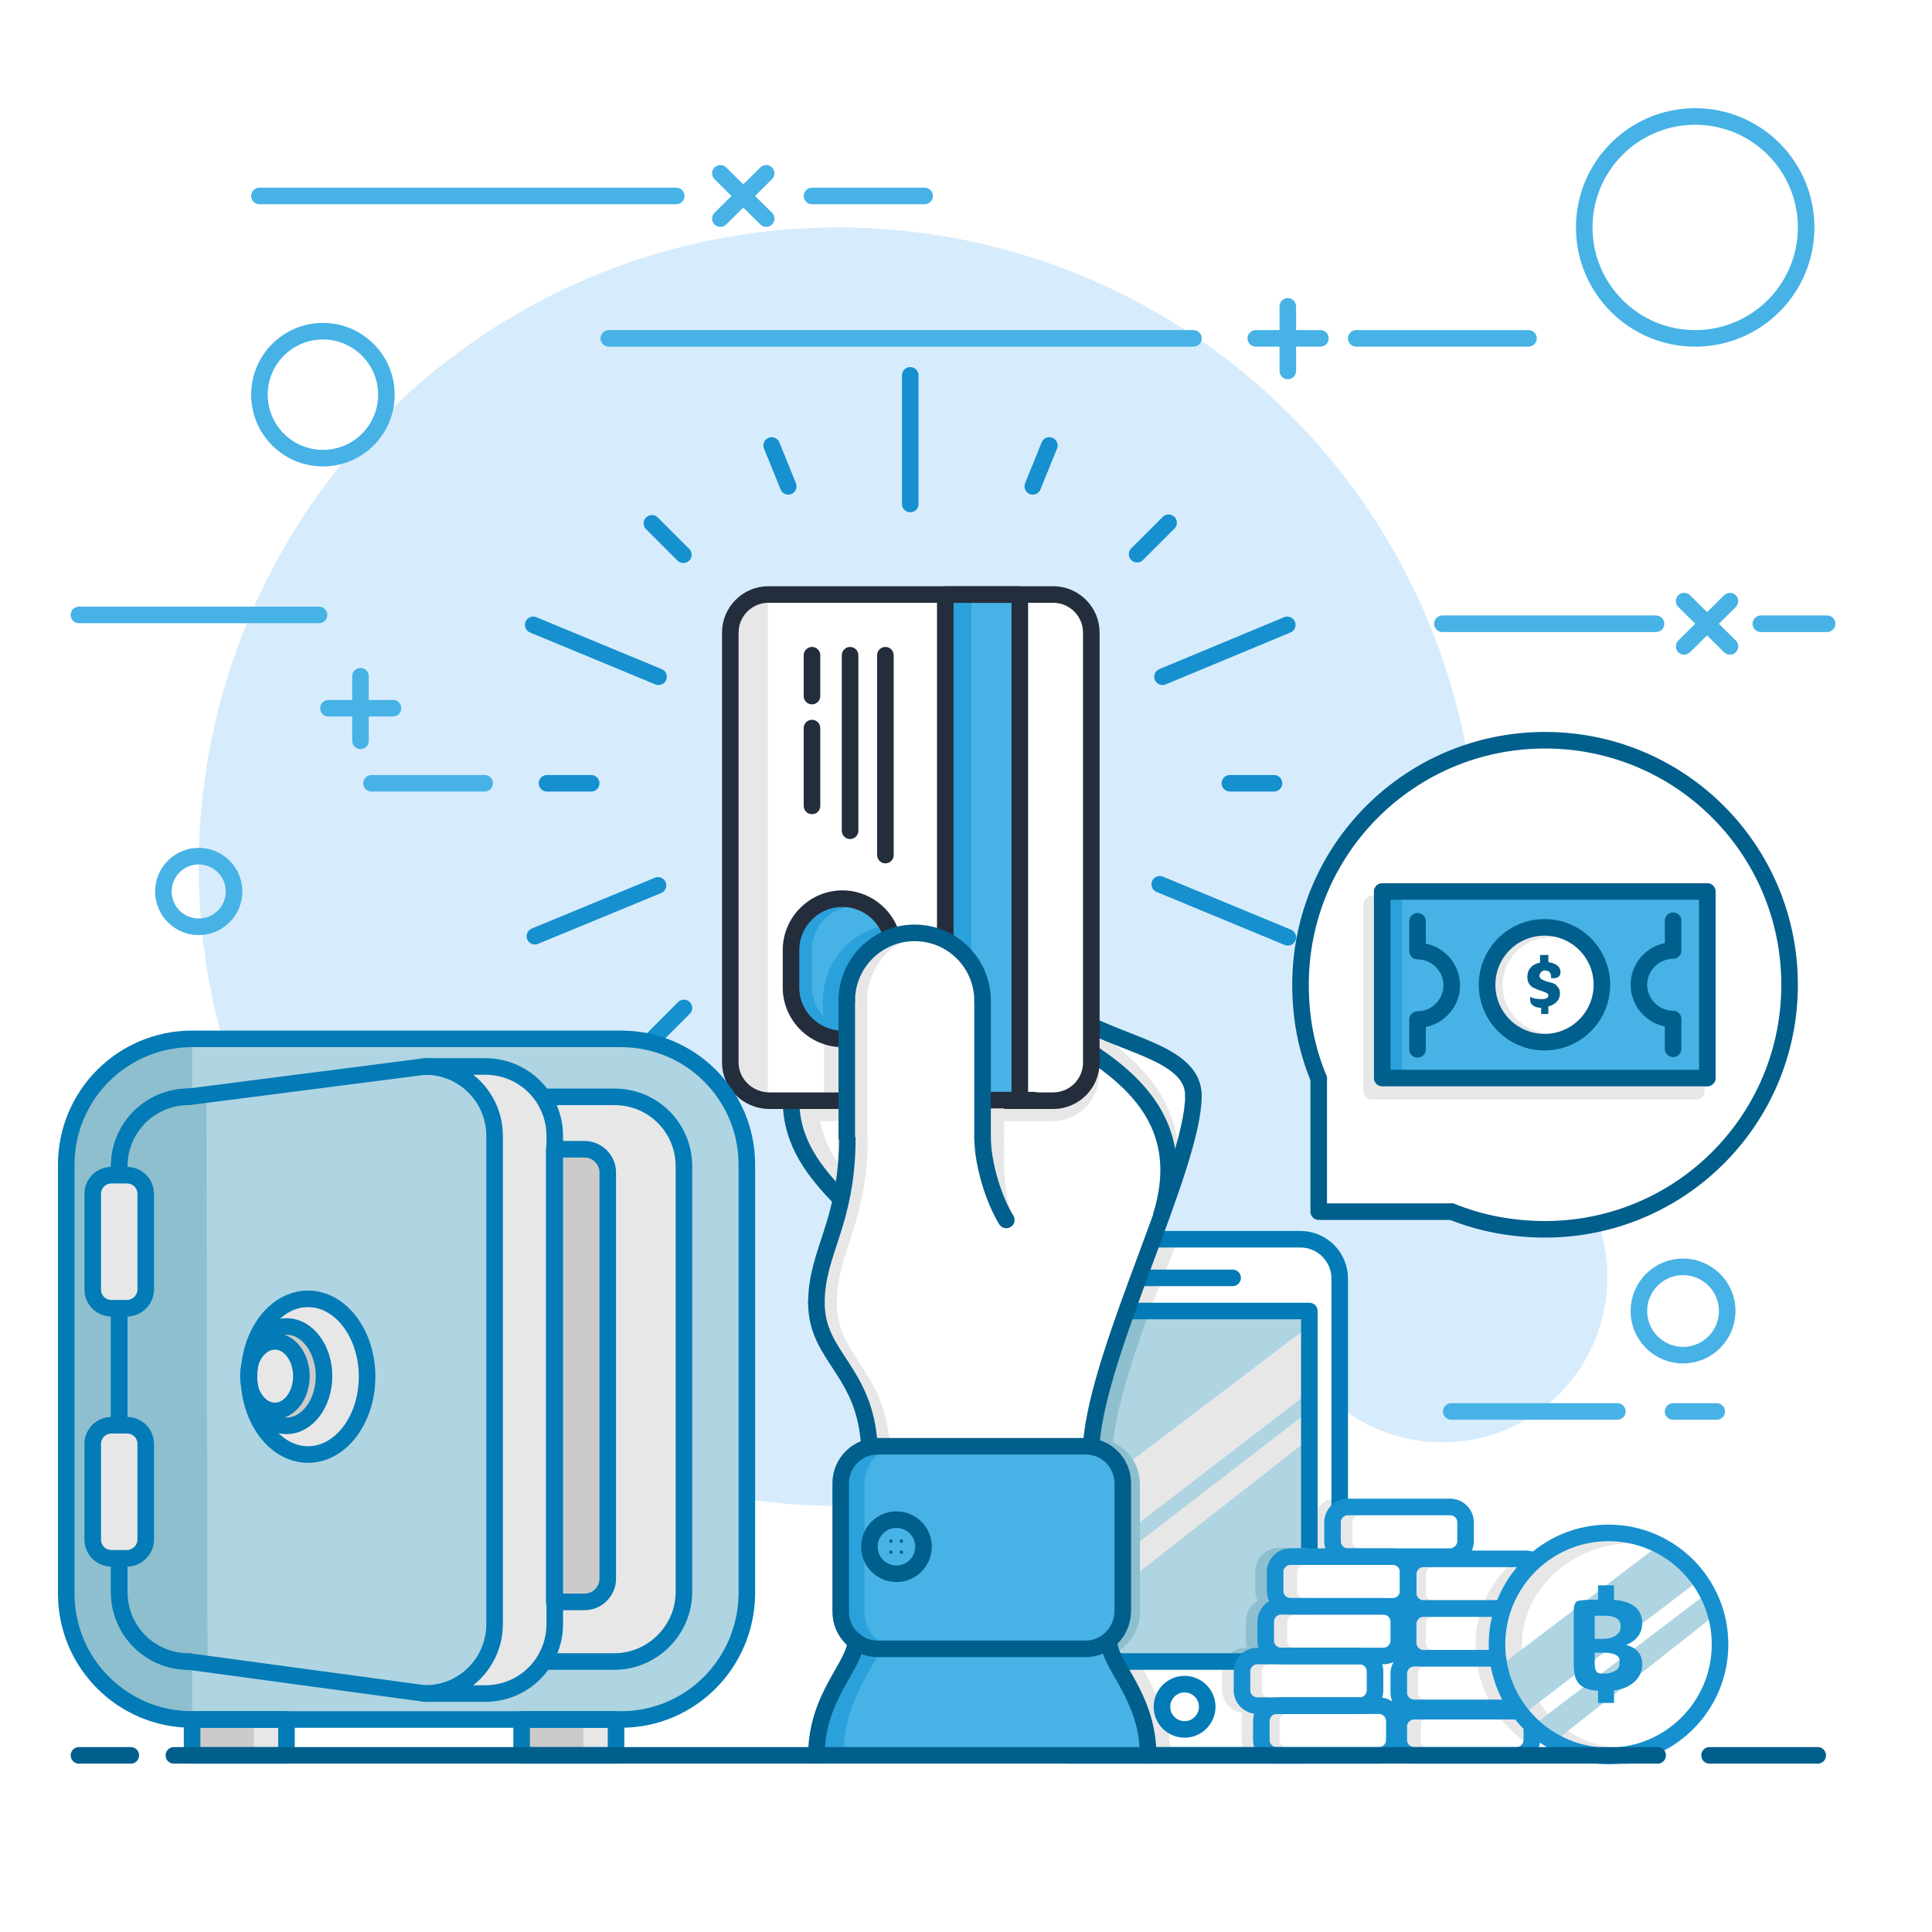 <svg viewBox="0 0 350 350" id="index-ico1" width="100%" height="100%">
<g id="фон">
<rect fill="#FFFFFF" width="350" height="350"></rect>
</g>
<g id="пятно">
<circle fill="#D6ECFC" cx="151.8" cy="157" r="115.8"></circle>
<circle fill="#D6ECFC" cx="261.3" cy="231.4" r="29.9"></circle>
</g>
<g id="элементы">
<line fill="none" stroke="#47B2E5" stroke-width="3" stroke-linecap="round" stroke-linejoin="round" stroke-miterlimit="10" x1="47" y1="35.5" x2="122.5" y2="35.5"></line>
<line fill="none" stroke="#47B2E5" stroke-width="3" stroke-linecap="round" stroke-linejoin="round" stroke-miterlimit="10" x1="147.1" y1="35.5" x2="167.5" y2="35.5"></line>
<line fill="none" stroke="#47B2E5" stroke-width="3" stroke-linecap="round" stroke-linejoin="round" stroke-miterlimit="10" x1="130.5" y1="31.4" x2="138.8" y2="39.6"></line>
<line fill="none" stroke="#47B2E5" stroke-width="3" stroke-linecap="round" stroke-linejoin="round" stroke-miterlimit="10" x1="130.5" y1="39.6" x2="138.8" y2="31.4"></line>
<line fill="none" stroke="#47B2E5" stroke-width="3" stroke-linecap="round" stroke-linejoin="round" stroke-miterlimit="10" x1="305.1" y1="108.9" x2="313.4" y2="117.1"></line>
<line fill="none" stroke="#47B2E5" stroke-width="3" stroke-linecap="round" stroke-linejoin="round" stroke-miterlimit="10" x1="305.1" y1="117.1" x2="313.4" y2="108.9"></line>
<line fill="none" stroke="#47B2E5" stroke-width="3" stroke-linecap="round" stroke-linejoin="round" stroke-miterlimit="10" x1="227.5" y1="61.3" x2="239.2" y2="61.3"></line>
<line fill="none" stroke="#47B2E5" stroke-width="3" stroke-linecap="round" stroke-linejoin="round" stroke-miterlimit="10" x1="233.3" y1="67.2" x2="233.3" y2="55.5"></line>
<line fill="none" stroke="#47B2E5" stroke-width="3" stroke-linecap="round" stroke-linejoin="round" stroke-miterlimit="10" x1="59.5" y1="128.3" x2="71.2" y2="128.3"></line>
<line fill="none" stroke="#47B2E5" stroke-width="3" stroke-linecap="round" stroke-linejoin="round" stroke-miterlimit="10" x1="65.3" y1="134.2" x2="65.3" y2="122.5"></line>
<line fill="none" stroke="#47B2E5" stroke-width="3" stroke-linecap="round" stroke-linejoin="round" stroke-miterlimit="10" x1="245.7" y1="61.3" x2="276.9" y2="61.3"></line>
<line fill="none" stroke="#47B2E5" stroke-width="3" stroke-linecap="round" stroke-linejoin="round" stroke-miterlimit="10" x1="216.2" y1="61.3" x2="110.3" y2="61.3"></line>
<line fill="none" stroke="#47B2E5" stroke-width="3" stroke-linecap="round" stroke-linejoin="round" stroke-miterlimit="10" x1="14.3" y1="111.4" x2="57.8" y2="111.4"></line>
<line fill="none" stroke="#47B2E5" stroke-width="3" stroke-linecap="round" stroke-linejoin="round" stroke-miterlimit="10" x1="67.3" y1="141.9" x2="87.8" y2="141.9"></line>
<line fill="none" stroke="#47B2E5" stroke-width="3" stroke-linecap="round" stroke-linejoin="round" stroke-miterlimit="10" x1="300" y1="113" x2="261.3" y2="113"></line>
<line fill="none" stroke="#47B2E5" stroke-width="3" stroke-linecap="round" stroke-linejoin="round" stroke-miterlimit="10" x1="319" y1="113" x2="331" y2="113"></line>
<circle fill="none" stroke="#47B2E5" stroke-width="3" stroke-linecap="round" stroke-linejoin="round" stroke-miterlimit="10" cx="58.5" cy="71.5" r="11.5"></circle>
<circle fill="none" stroke="#47B2E5" stroke-width="3" stroke-linecap="round" stroke-linejoin="round" stroke-miterlimit="10" cx="304.9" cy="237.5" r="8"></circle>
<circle fill="none" stroke="#47B2E5" stroke-width="3" stroke-linecap="round" stroke-linejoin="round" stroke-miterlimit="10" cx="307.1" cy="41.2" r="20.1"></circle>
<circle fill="none" stroke="#47B2E5" stroke-width="3" stroke-linecap="round" stroke-linejoin="round" stroke-miterlimit="10" cx="36" cy="161.5" r="6.4"></circle>
<line fill="none" stroke="#47B2E5" stroke-width="3" stroke-linecap="round" stroke-linejoin="round" stroke-miterlimit="10" x1="262.9" y1="255.7" x2="293" y2="255.7"></line>
<line fill="none" stroke="#47B2E5" stroke-width="3" stroke-linecap="round" stroke-linejoin="round" stroke-miterlimit="10" x1="303.1" y1="255.7" x2="311" y2="255.7"></line>
</g>
<g id="телефон_цвет">
<path fill="#FFFFFF" d="M235.6,318h-41.8c-3.9,0-7.1-3.2-7.1-7.1v-79.3c0-3.9,3.2-7.1,7.1-7.1h41.8c3.9,0,7.1,3.2,7.1,7.1v79.3
		C242.7,314.8,239.5,318,235.6,318z"></path>
<rect x="192" y="237.3" fill="#AFD4E2" width="45.2" height="63.7"></rect>
<polyline fill="#E8E7E8" points="192,286.9 237.2,252.2 237.2,240.2 192,274.5 	"></polyline>
<polyline fill="#E8E7E8" points="192.8,295.4 237.9,260.1 235.9,256.6 192,290.4 	"></polyline>
<line fill="none" stroke="#E8E7E8" stroke-width="3" stroke-linecap="round" stroke-linejoin="round" stroke-miterlimit="10" x1="206.9" y1="236.9" x2="211.7" y2="224.8"></line>
<path fill="none" stroke="#8EBFCE" stroke-width="3" stroke-linecap="round" stroke-linejoin="round" stroke-miterlimit="10" d="
		M200,262.4c0.5-6.5,3.2-15.3,6.5-24.4"></path>
<path fill="none" stroke="#8EBFCE" stroke-width="3" stroke-linecap="round" stroke-linejoin="round" stroke-miterlimit="10" d="
		M198.3,262.1c3.7,0,6.7,3,6.7,6.7v23.3c0,3-2,5.5-4.7,6.4"></path>
<path fill="none" stroke="#E8E7E8" stroke-width="3" stroke-linecap="round" stroke-linejoin="round" stroke-miterlimit="10" d="
		M210.5,318c0-7.9-3.5-12.3-5.5-16.3"></path>
<path fill="none" stroke="#8EBFCE" stroke-width="3" stroke-linecap="round" stroke-linejoin="round" stroke-miterlimit="10" d="
		M237.2,299.9H230c-1.5,0-2.8-1.2-2.8-2.8v-3.4c0-1.5,1.2-2.8,2.8-2.8h5.9"></path>
<path fill="none" stroke="#8EBFCE" stroke-width="3" stroke-linecap="round" stroke-linejoin="round" stroke-miterlimit="10" d="
		M235.3,290.9h-3.6c-1.5,0-2.8-1.2-2.8-2.8v-3.4c0-1.5,1.2-2.8,2.8-2.8h5.2"></path>
<path fill="none" stroke="#E8E7E8" stroke-width="3" stroke-linecap="round" stroke-linejoin="round" stroke-miterlimit="10" d="
		M247.7,317.9h-18.5c-1.5,0-2.8-1.2-2.8-2.8v-3.4c0-1.5,1.2-2.8,2.8-2.8h18.5"></path>
<path fill="none" stroke="#E8E7E8" stroke-width="3" stroke-linecap="round" stroke-linejoin="round" stroke-miterlimit="10" d="
		M244.2,308.9h-18.5c-1.5,0-2.8-1.2-2.8-2.8v-3.4c0-0.5,0.1-0.9,0.3-1.3"></path>
<path fill="none" stroke="#8EBFCE" stroke-width="3" stroke-linecap="round" stroke-linejoin="round" stroke-miterlimit="10" d="
		M223.7,300.8c0.5-0.5,1.2-0.8,2-0.8h6.5"></path>
<path fill="none" stroke="#E8E7E8" stroke-width="3" stroke-linecap="round" stroke-linejoin="round" stroke-miterlimit="10" d="
		M242.1,282c-1.5,0-2.8-1.2-2.8-2.8v-3.4c0-1.5,1.2-2.8,2.8-2.8"></path>
</g>
<g id="телефон">
<path fill="none" stroke="#027BB6" stroke-width="3" stroke-linecap="round" stroke-linejoin="round" stroke-miterlimit="10" d="
		M235.6,318h-41.8c-3.9,0-7.1-3.2-7.1-7.1v-79.3c0-3.9,3.2-7.1,7.1-7.1h41.8c3.9,0,7.1,3.2,7.1,7.1v79.3
		C242.7,314.8,239.5,318,235.6,318z"></path>
<rect x="192" y="237.5" fill="none" stroke="#027BB6" stroke-width="3" stroke-linecap="round" stroke-linejoin="round" stroke-miterlimit="10" width="45.2" height="63.5"></rect>
<line fill="none" stroke="#027BB6" stroke-width="3" stroke-linecap="round" stroke-linejoin="round" stroke-miterlimit="10" x1="206" y1="231.5" x2="223.3" y2="231.5"></line>
<circle fill="none" stroke="#027BB6" stroke-width="3" stroke-linecap="round" stroke-linejoin="round" stroke-miterlimit="10" cx="214.6" cy="309.2" r="4.1"></circle>
</g>
<g id="рука_цвет">
<polygon fill="#FFFFFF" points="143.3,199.3 143.8,203.5 147,210.8 152.2,217.8 150.3,224.5 147.9,237.5 150.6,244.9 156.2,255.1
		157.4,261.2 153.4,265 152.3,278.9 152.3,294 154.4,297.3 154.4,299.8 149.1,310.5 147.9,318 208,318.5 207.4,312.8 202,301
		200.8,297.2 202.9,294.2 203.3,287.1 203,266.7 199.9,262.9 197.7,261.2 200.5,248.3 213.1,212.5 216.2,199.3 214.7,194.4
		206.9,189.6 197.7,185.8 196.9,195.4 193.9,197.9 189.4,199.5 184.2,199.1 	"></polygon>
<path fill="#47B2E5" d="M196.7,298.6H159c-3.7,0-6.7-3-6.7-6.7v-23.3c0-3.7,3-6.7,6.7-6.7h37.7c3.7,0,6.7,3,6.7,6.7v23.3
		C203.3,295.6,200.3,298.6,196.7,298.6z"></path>
<polygon fill="#47B2E5" points="149.5,317.9 147.4,316.6 151.4,305.1 156.1,297.9 161.7,298.5 195.2,298.7 200.5,298.5
		206.6,307.9 207.4,317.4 	"></polygon>
<path fill="#2BA1DB" d="M152.3,269.6l1.5-5.6l3.6-2l5.9,0c-3.7,0-6.7,3-6.7,6.7V292c0,3.7,3,6.7,6.7,6.7l-7.5-0.4l-3.2-4.2
		l-0.9-6.4l0.5-18.5"></path>
<path fill="#2BA1DB" d="M150.4,307.2l3.9-7.9l2-1l3,1c-1.8,4-6.4,9.4-6.4,18l-4.5,0.8l-0.4-2.4l2.6-8.2"></path>
<path fill="#E8E7E8" d="M147.8,199.3l-3.4,0.3l-1.1,1.7l1.1,4.4l3.1,5.9l4.3,5.6l0.9-5.2c-2.6-3.5-4.5-7.6-4.5-12.7"></path>
<path fill="#E8E7E8" d="M156.1,253.3l-5.2-8l-2.7-5.9l-0.3-5.7l1.9-7.8l3.1-11.9l0.7-10.8l3.6,2.8c0,15.7-5.6,20.7-5.6,30
		c0,9.9,8.8,12.1,9.6,26h-3.7L156.1,253.3z"></path>
<path fill="none" stroke="#E8E7E8" stroke-width="3" stroke-linecap="round" stroke-linejoin="round" stroke-miterlimit="10" d="
		M210.8,218.6c4.3-14.1-2.5-23.5-12.7-30.2"></path>
<path fill="none" stroke="#E8E7E8" stroke-width="3" stroke-linecap="round" stroke-linejoin="round" stroke-miterlimit="10" d="
		M197.6,192.5v2.2c0,3.8-3.1,6.9-6.9,6.9h-47.2"></path>
<polygon fill="#FFFFFF" points="159.8,205.4 156.4,205.4 155.9,200.8 158.9,199.6 177.5,200.3 177.5,205 	"></polygon>
</g>
<g id="рука">
<path fill="none" stroke="#005F8C" stroke-width="3" stroke-linecap="round" stroke-linejoin="round" stroke-miterlimit="10" d="
		M147.9,236c0-9.3,5.6-14.3,5.6-30"></path>
<path fill="none" stroke="#005F8C" stroke-width="3" stroke-linecap="round" stroke-linejoin="round" stroke-miterlimit="10" d="
		M147.9,236c0,9.9,8.8,12.1,9.6,26"></path>
<path fill="none" stroke="#005F8C" stroke-width="3" stroke-linecap="round" stroke-linejoin="round" stroke-miterlimit="10" d="
		M143.3,199.3c0,7.9,4.5,13.2,9,17.9"></path>
<path fill="none" stroke="#005F8C" stroke-width="3" stroke-linecap="round" stroke-linejoin="round" stroke-miterlimit="10" d="
		M216.2,198.5c0-7-10.5-8.8-18.5-12.7"></path>
<path fill="none" stroke="#005F8C" stroke-width="3" stroke-linecap="round" stroke-linejoin="round" stroke-miterlimit="10" d="
		M197.7,261.6c1.2-17,18.5-50.4,18.5-63.1"></path>
<path fill="none" stroke="#005F8C" stroke-width="3" stroke-linecap="round" stroke-linejoin="round" stroke-miterlimit="10" d="
		M210.4,220.1c4.3-14.1-2.5-22.7-12.7-29.4"></path>
<path fill="none" stroke="#005F8C" stroke-width="3" stroke-linecap="round" stroke-linejoin="round" stroke-miterlimit="10" d="
		M196.7,298.7H159c-3.7,0-6.7-3-6.7-6.7v-23.3c0-3.7,3-6.7,6.7-6.7h37.7c3.7,0,6.7,3,6.7,6.7V292
		C203.3,295.7,200.3,298.7,196.7,298.7z"></path>
<path fill="none" stroke="#005F8C" stroke-width="3" stroke-linecap="round" stroke-linejoin="round" stroke-miterlimit="10" d="
		M147.9,318c0-10.7,7.1-16.3,7.1-20.7"></path>
<path fill="none" stroke="#005F8C" stroke-width="3" stroke-linecap="round" stroke-linejoin="round" stroke-miterlimit="10" d="
		M208,318c0-10.7-7.1-16.3-7.1-20.7"></path>
<circle fill="none" stroke="#005F8C" stroke-width="3" stroke-linecap="round" stroke-linejoin="round" stroke-miterlimit="10" cx="162.4" cy="280.2" r="4.9"></circle>
<circle fill="#005F8C" cx="161.4" cy="279.2" r="0.3"></circle>
<circle fill="#005F8C" cx="163.3" cy="279.2" r="0.3"></circle>
<circle fill="#005F8C" cx="161.4" cy="281.2" r="0.3"></circle>
<circle fill="#005F8C" cx="163.3" cy="281.2" r="0.3"></circle>
<line fill="none" stroke="#242D3C" stroke-width="3" stroke-linecap="round" stroke-linejoin="round" stroke-miterlimit="10" x1="139.2" y1="199.3" x2="147.8" y2="199.3"></line>
<line fill="none" stroke="#242D3C" stroke-width="3" stroke-linecap="round" stroke-linejoin="round" stroke-miterlimit="10" x1="197.5" y1="192.5" x2="197.5" y2="179.8"></line>
</g>
<g id="карта_цвет">
<path fill="#FFFFFF" d="M132.2,192.5v-77.9c0-3.8,3.1-6.9,6.9-6.9h51.6c3.8,0,6.9,3.1,6.9,6.9v77.9c0,3.8-3.1,6.9-6.9,6.9h-51.6
		C135.3,199.3,132.2,196.2,132.2,192.5z"></path>
<path fill="#E8E7E8" d="M139.1,199.3c-3.8,0-6.9-3.1-6.9-6.9v-77.9c0-3.8,3.1-6.9,6.9-6.9"></path>
<rect x="132.2" y="146.8" transform="matrix(-1.836970e-16 1 -1 -1.836970e-16 331.547 -24.485)" fill="#47B2E5" width="91.6" height="13.5"></rect>
<rect x="127.8" y="151.2" transform="matrix(-1.836970e-16 1 -1 -1.836970e-16 327.159 -20.097)" fill="#2BA1DB" width="91.6" height="4.7"></rect>
<path fill="#47B2E5" d="M143.3,178.9v-6.8c0-5.1,4.2-9.3,9.3-9.3l0,0c5.1,0,9.3,4.2,9.3,9.3v6.8c0,5.1-4.2,9.3-9.3,9.3l0,0
		C147.5,188.2,143.3,184,143.3,178.9z"></path>
<path fill="none" stroke="#2BA1DB" stroke-width="3" stroke-linecap="round" stroke-linejoin="round" stroke-miterlimit="10" d="
		M152,187.7c-3.7-1.2-6.4-4.7-6.4-8.9v-6.8c0-4.2,2.8-7.8,6.7-8.9"></path>
<line fill="none" stroke="#E8E7E8" stroke-width="3" stroke-linecap="round" stroke-linejoin="round" stroke-miterlimit="10" x1="150.8" y1="198.7" x2="150.8" y2="188.4"></line>
<path fill="none" stroke="#2BA1DB" stroke-width="3" stroke-linecap="round" stroke-linejoin="round" stroke-miterlimit="10" d="
		M150.6,181.2c0-6.1,4.4-11.1,10.2-12.1"></path>
<line fill="none" stroke="#2BA1DB" stroke-width="3" stroke-linecap="round" stroke-linejoin="round" stroke-miterlimit="10" x1="150.6" y1="181.2" x2="150.6" y2="187.6"></line>
</g>
<g id="карта">
<path fill="none" stroke="#242D3C" stroke-width="3" stroke-linecap="round" stroke-linejoin="round" stroke-miterlimit="10" d="
		M132.3,192.5v-77.9c0-3.8,3.1-6.9,6.9-6.9h51.6c3.8,0,6.9,3.1,6.9,6.9v77.9c0,3.8-3.1,6.9-6.9,6.9h-51.6
		C135.4,199.3,132.3,196.2,132.3,192.5z"></path>
<rect x="132.2" y="146.8" transform="matrix(-1.836970e-16 1 -1 -1.836970e-16 331.547 -24.485)" fill="none" stroke="#242D3C" stroke-width="3" stroke-linecap="round" stroke-linejoin="round" stroke-miterlimit="10" width="91.6" height="13.5"></rect>
<line fill="none" stroke="#242D3C" stroke-width="3" stroke-linecap="round" stroke-linejoin="round" stroke-miterlimit="10" x1="160.4" y1="118.7" x2="160.4" y2="154.9"></line>
<line fill="none" stroke="#242D3C" stroke-width="3" stroke-linecap="round" stroke-linejoin="round" stroke-miterlimit="10" x1="154" y1="118.7" x2="154" y2="150.5"></line>
<line fill="none" stroke="#242D3C" stroke-width="3" stroke-linecap="round" stroke-linejoin="round" stroke-miterlimit="10" x1="147.1" y1="118.7" x2="147.1" y2="126.1"></line>
<line fill="none" stroke="#242D3C" stroke-width="3" stroke-linecap="round" stroke-linejoin="round" stroke-miterlimit="10" x1="147.1" y1="131.9" x2="147.1" y2="146"></line>
<path fill="none" stroke="#242D3C" stroke-width="3" stroke-linecap="round" stroke-linejoin="round" stroke-miterlimit="10" d="
		M143.3,178.9v-6.8c0-5.1,4.2-9.3,9.3-9.3l0,0c5.1,0,9.3,4.2,9.3,9.3v6.8c0,5.1-4.2,9.3-9.3,9.3l0,0
		C147.5,188.2,143.3,184,143.3,178.9z"></path>
</g>
<g id="палец_цвет">
<polygon fill="#FFFFFF" points="153.4,201.2 153.7,178.8 156.9,173.3 161.6,169.7 167.9,169.2 174.1,171.9 177.4,177.4 178,184.2
		178.1,202.4 	"></polygon>
<path fill="#E8E7E8" d="M167.9,169.2l-5.4,0.2l-5.4,3.1l-3.1,5.7l-0.4,12.9l-0.2,14.9h3.7v-24.7c0-6.3,4.7-11.4,10.8-12.2"></path>
</g>
<g id="палец">
<path fill="none" stroke="#005F8C" stroke-width="3" stroke-linecap="round" stroke-linejoin="round" stroke-miterlimit="10" d="
		M153.4,181.3c0-6.8,5.5-12.3,12.3-12.3c6.8,0,12.3,5.5,12.3,12.3"></path>
<line fill="none" stroke="#005F8C" stroke-width="3" stroke-linecap="round" stroke-linejoin="round" stroke-miterlimit="10" x1="153.4" y1="181.3" x2="153.4" y2="206"></line>
<line fill="none" stroke="#E8E7E8" stroke-width="3" stroke-linecap="round" stroke-linejoin="round" stroke-miterlimit="10" x1="180.4" y1="199.3" x2="180.4" y2="204.2"></line>
<path fill="none" stroke="#E8E7E8" stroke-width="3" stroke-linecap="round" stroke-linejoin="round" stroke-miterlimit="10" d="
		M180.4,204.2c0,4.8-0.4,13.2,1.9,16.8"></path>
<path fill="none" stroke="#005F8C" stroke-width="3" stroke-linecap="round" stroke-linejoin="round" stroke-miterlimit="10" d="
		M178,206c0,4.8,2,11.3,4.3,15"></path>
<line fill="none" stroke="#242D3C" stroke-width="3" stroke-linecap="round" stroke-linejoin="round" stroke-miterlimit="10" x1="187.3" y1="199.3" x2="179" y2="199.3"></line>
<line fill="none" stroke="#005F8C" stroke-width="3" stroke-linecap="round" stroke-linejoin="round" stroke-miterlimit="10" x1="178" y1="181.3" x2="178" y2="206"></line>
</g>
<g id="вспышки">
<line fill="none" stroke="#1690CF" stroke-width="3" stroke-linecap="round" stroke-linejoin="round" stroke-miterlimit="10" x1="164.9" y1="91.3" x2="164.9" y2="68"></line>
<line fill="none" stroke="#1690CF" stroke-width="3" stroke-linecap="round" stroke-linejoin="round" stroke-miterlimit="10" x1="99.1" y1="141.9" x2="107.1" y2="141.9"></line>
<line fill="none" stroke="#1690CF" stroke-width="3" stroke-linecap="round" stroke-linejoin="round" stroke-miterlimit="10" x1="222.8" y1="141.9" x2="230.8" y2="141.9"></line>
<path fill="none" stroke="#1690CF" stroke-width="3" stroke-linecap="round" stroke-linejoin="round" stroke-miterlimit="10" d="
		M206,100.4l5.7-5.7L206,100.4z"></path>
<path fill="none" stroke="#1690CF" stroke-width="3" stroke-linecap="round" stroke-linejoin="round" stroke-miterlimit="10" d="
		M118.2,188.3l5.7-5.7L118.2,188.3z"></path>
<path fill="none" stroke="#1690CF" stroke-width="3" stroke-linecap="round" stroke-linejoin="round" stroke-miterlimit="10" d="
		M123.8,100.5l-5.7-5.7L123.8,100.5z"></path>
<path fill="none" stroke="#1690CF" stroke-width="3" stroke-linecap="round" stroke-linejoin="round" stroke-miterlimit="10" d="
		M96.6,113.2l22.7,9.4L96.6,113.2z"></path>
<path fill="none" stroke="#1690CF" stroke-width="3" stroke-linecap="round" stroke-linejoin="round" stroke-miterlimit="10" d="
		M210.1,160.2l23.2,9.6L210.1,160.2z"></path>
<line fill="none" stroke="#1690CF" stroke-width="3" stroke-linecap="round" stroke-linejoin="round" stroke-miterlimit="10" x1="142.8" y1="88.1" x2="139.8" y2="80.7"></line>
<line fill="none" stroke="#1690CF" stroke-width="3" stroke-linecap="round" stroke-linejoin="round" stroke-miterlimit="10" x1="187.1" y1="88.1" x2="190.1" y2="80.7"></line>
<line fill="none" stroke="#1690CF" stroke-width="3" stroke-linecap="round" stroke-linejoin="round" stroke-miterlimit="10" x1="233.2" y1="113.2" x2="210.6" y2="122.6"></line>
<line fill="none" stroke="#1690CF" stroke-width="3" stroke-linecap="round" stroke-linejoin="round" stroke-miterlimit="10" x1="96.9" y1="169.6" x2="119.2" y2="160.4"></line>
</g>
<g id="сейф_цвет">
<rect x="94.5" y="311.5" fill="#E8E7E8" width="17.1" height="6.5"></rect>
<path fill="#AFD4E2" d="M112.6,311.6H34.9c-12.6,0-22.8-10.2-22.8-22.8v-77.7c0-12.6,10.2-22.8,22.8-22.8h77.7
		c12.6,0,22.8,10.2,22.8,22.8v77.7C135.4,301.4,125.2,311.6,112.6,311.6z"></path>
<path fill="#8EBFCE" d="M34.8,311.5c-12.6,0-22.8-10.2-22.8-22.8V211c0-12.6,10.2-22.8,22.8-22.8"></path>
<polygon fill="#E8E7E8" points="83.5,192.9 83.5,195.2 86.6,197.9 88.7,202.4 89.6,213 89.1,296.5 86.8,302 81.8,305.8 85.6,306.8
		91.8,306.7 97,302.6 100,297.3 100.5,287.9 100,202.4 96.6,196.8 91.8,193.7 	"></polygon>
<polygon fill="#E8E7E8" points="101,198.6 99.4,199.8 101,208.3 107.9,208.6 109.9,212.6 109.9,287.4 107.9,289.9 100.8,290.4
		99.4,300.6 113.4,301.4 119,298.4 123.1,293.3 124.1,286.2 123.3,207.6 118.3,200.8 112.1,198.5 	"></polygon>
<polygon fill="#CCCBC9" points="100,212.2 101,208.3 107.9,208.6 109.5,210.3 110.2,216.2 110.1,288.4 107.6,289.9 101.6,290.4
		100.5,288.6 	"></polygon>
<polygon fill="#AFD4E2" points="21.8,209.7 21.8,213.3 25.6,214.3 26.5,234.5 21.8,238.3 22.2,258.6 25.8,259.8 26.5,267.2
		26.2,280.7 21.8,283.8 22.7,293.3 26.9,299.4 37.6,301.7 74.6,306.7 79.7,306.8 84.5,304 88.2,300.8 89.8,292.7 88.9,202.1
		85.3,196.6 78.8,193.2 30.5,199.6 24.2,204.2 	"></polygon>
<rect x="34.9" y="311.6" fill="#E8E7E8" width="17" height="6.4"></rect>
<rect x="34.8" y="311.6" fill="#CCCBC9" width="11.2" height="6.4"></rect>
<rect x="94.5" y="311.5" fill="#CCCBC9" width="11.2" height="6.4"></rect>
<ellipse fill="#E8E7E8" cx="55.8" cy="249.3" rx="10.7" ry="14.1"></ellipse>
<ellipse fill="#CCCBC9" cx="51.9" cy="249.2" rx="6.8" ry="9"></ellipse>
<ellipse fill="#E8E7E8" cx="49.8" cy="249.2" rx="4.8" ry="6.3"></ellipse>
</g>
<g id="сейф">
<path fill="none" stroke="#027BB6" stroke-width="3" stroke-linecap="round" stroke-linejoin="round" stroke-miterlimit="10" d="
		M112.5,311.5H34.8c-12.6,0-22.8-10.2-22.8-22.8V211c0-12.6,10.2-22.8,22.8-22.8h77.7c12.6,0,22.8,10.2,22.8,22.8v77.7
		C135.2,301.3,125.1,311.5,112.5,311.5z"></path>
<path fill="none" stroke="#027BB6" stroke-width="3" stroke-linecap="round" stroke-linejoin="round" stroke-miterlimit="10" d="
		M111.3,301H34.2c-7,0-12.6-5.6-12.6-12.6v-77.1c0-7,5.6-12.6,12.6-12.6h77.1c7,0,12.6,5.6,12.6,12.6v77.1
		C123.9,295.3,118.2,301,111.3,301z"></path>
<path fill="none" stroke="#4E7AC7" stroke-width="3" stroke-linecap="round" stroke-linejoin="round" stroke-miterlimit="10" d="
		M87.8,193.2"></path>
<path fill="none" stroke="#4E7AC7" stroke-width="3" stroke-linecap="round" stroke-linejoin="round" stroke-miterlimit="10" d="
		M77,193.2"></path>
<path fill="none" stroke="#027BB6" stroke-width="3" stroke-linecap="round" stroke-linejoin="round" stroke-miterlimit="10" d="
		M105.9,290.2h-5.5v-82h5.5c2.3,0,4.2,1.9,4.2,4.2V286C110.1,288.3,108.2,290.2,105.9,290.2z"></path>
<ellipse fill="none" stroke="#027BB6" stroke-width="3" stroke-linecap="round" stroke-linejoin="round" stroke-miterlimit="10" cx="49.8" cy="249.3" rx="4.8" ry="6.3"></ellipse>
<ellipse fill="none" stroke="#027BB6" stroke-width="3" stroke-linecap="round" stroke-linejoin="round" stroke-miterlimit="10" cx="51.9" cy="249.3" rx="6.8" ry="9"></ellipse>
<ellipse fill="none" stroke="#027BB6" stroke-width="3" stroke-linecap="round" stroke-linejoin="round" stroke-miterlimit="10" cx="55.8" cy="249.4" rx="10.7" ry="14.1"></ellipse>
<rect x="34.8" y="311.5" fill="none" stroke="#027BB6" stroke-width="3" stroke-linecap="round" stroke-linejoin="round" stroke-miterlimit="10" width="17.1" height="6.5"></rect>
<rect x="94.5" y="311.5" fill="none" stroke="#027BB6" stroke-width="3" stroke-linecap="round" stroke-linejoin="round" stroke-miterlimit="10" width="17.1" height="6.5"></rect>
<polygon fill="#AFD4E2" points="43.8,201.4 32.9,201.5 36,198.5 77.9,193.2 82.8,194.7 86.7,197.8 89,201.6 89.6,202.6 	"></polygon>
<polygon fill="#E8E7E8" points="99.4,200.8 96,196.2 86.1,196.2 89.6,200.8 	"></polygon>
<polygon fill="#AFD4E2" points="43.2,298.6 32.4,298.4 35.5,301.5 77.4,306.7 82.3,305.3 86.2,302.1 88.5,298.3 89.1,297.3 	"></polygon>
<polygon fill="#E8E7E8" points="98.9,299.1 95.5,303.7 85.6,303.7 89.1,299.1 	"></polygon>
<path fill="none" stroke="#027BB6" stroke-width="3" stroke-linecap="round" stroke-linejoin="round" stroke-miterlimit="10" d="
		M77,306.8h10.9c7,0,12.6-5.6,12.6-12.6v-88.4c0-7-5.6-12.6-12.6-12.6H77"></path>
<polygon fill="#8EBFCE" points="23.3,282.3 22.1,283.8 22.7,292.7 26.3,297.9 31.8,300.7 37.6,301.7 37.6,301.7 37.4,198.1
		37.4,198.1 28.4,200.3 22.1,209.1 22.1,213 25.5,213.7 26.7,221 26.3,235.1 22.1,238.3 21.9,255.5 23.3,258.2 26.7,260 25.8,281.2
			"></polygon>
<path fill="none" stroke="#027BB6" stroke-width="3" stroke-linecap="round" stroke-linejoin="round" stroke-miterlimit="10" d="
		M34.2,301c-7,0-12.6-5.6-12.6-12.6v-77.1c0-7,5.6-12.6,12.6-12.6"></path>
<path fill="none" stroke="#027BB6" stroke-width="3" stroke-linecap="round" stroke-linejoin="round" stroke-miterlimit="10" d="
		M34.2,198.7l42.8-5.5c7,0,12.6,5.6,12.6,12.6v88.4c0,7-5.6,12.6-12.6,12.6L34.2,301"></path>
<path fill="#E8E7E8" d="M23,237h-2.8c-1.9,0-3.4-1.5-3.4-3.4v-17.3c0-1.9,1.5-3.4,3.4-3.4H23c1.9,0,3.4,1.5,3.4,3.4v17.3
		C26.4,235.5,24.8,237,23,237z"></path>
<path fill="none" stroke="#027BB6" stroke-width="3" stroke-linecap="round" stroke-linejoin="round" stroke-miterlimit="10" d="
		M23,237h-2.8c-1.9,0-3.4-1.5-3.4-3.4v-17.3c0-1.9,1.5-3.4,3.4-3.4H23c1.9,0,3.4,1.5,3.4,3.4v17.3C26.4,235.5,24.8,237,23,237z"></path>
<path fill="#E8E7E8" d="M23.2,282.3h-2.8c-1.9,0-3.4-1.5-3.4-3.4v-17.3c0-1.9,1.5-3.4,3.4-3.4h2.8c1.9,0,3.4,1.5,3.4,3.4v17.3
		C26.5,280.8,25,282.3,23.2,282.3z"></path>
<path fill="none" stroke="#027BB6" stroke-width="3" stroke-linecap="round" stroke-linejoin="round" stroke-miterlimit="10" d="
		M23,282.3h-2.8c-1.9,0-3.4-1.5-3.4-3.4v-17.3c0-1.9,1.5-3.4,3.4-3.4H23c1.9,0,3.4,1.5,3.4,3.4v17.3C26.4,280.8,24.8,282.3,23,282.3
		z"></path>
</g>
<g id="монеты_цвет">
<path fill="#FFFFFF" d="M249.6,317.9h-18.5c-1.5,0-2.8-1.2-2.8-2.8v-3.4c0-1.5,1.2-2.8,2.8-2.8h18.5c1.5,0,2.8,1.2,2.8,2.8v3.4
		C252.4,316.7,251.2,317.9,249.6,317.9z"></path>
<path fill="#FFFFFF" d="M246.1,308.9h-18.5c-1.5,0-2.8-1.2-2.8-2.8v-3.4c0-1.5,1.2-2.8,2.8-2.8h18.5c1.5,0,2.8,1.2,2.8,2.8v3.4
		C248.9,307.7,247.7,308.9,246.1,308.9z"></path>
<path fill="#FFFFFF" d="M250.4,299.9H232c-1.5,0-2.8-1.2-2.8-2.8v-3.4c0-1.5,1.2-2.8,2.8-2.8h18.5c1.5,0,2.8,1.2,2.8,2.8v3.4
		C253.2,298.7,252,299.9,250.4,299.9z"></path>
<path fill="#FFFFFF" d="M252.1,290.9h-18.5c-1.5,0-2.8-1.2-2.8-2.8v-3.4c0-1.5,1.2-2.8,2.8-2.8h18.5c1.5,0,2.8,1.2,2.8,2.8v3.4
		C254.9,289.7,253.7,290.9,252.1,290.9z"></path>
<path fill="#FFFFFF" d="M262.5,281.9H244c-1.5,0-2.8-1.2-2.8-2.8v-3.4c0-1.5,1.2-2.8,2.8-2.8h18.5c1.5,0,2.8,1.2,2.8,2.8v3.4
		C265.3,280.7,264,281.9,262.5,281.9z"></path>
<path fill="#FFFFFF" d="M276.2,291.4h-18.5c-1.5,0-2.8-1.2-2.8-2.8v-3.4c0-1.5,1.2-2.8,2.8-2.8h18.5c1.5,0,2.8,1.2,2.8,2.8v3.4
		C279,290.1,277.7,291.4,276.2,291.4z"></path>
<path fill="#FFFFFF" d="M276.2,300.4h-18.5c-1.5,0-2.8-1.2-2.8-2.8v-3.4c0-1.5,1.2-2.8,2.8-2.8h18.5c1.5,0,2.8,1.2,2.8,2.8v3.4
		C279,299.1,277.7,300.4,276.2,300.4z"></path>
<path fill="#FFFFFF" d="M274.5,309.4H256c-1.5,0-2.8-1.2-2.8-2.8v-3.4c0-1.5,1.2-2.8,2.8-2.8h18.5c1.5,0,2.8,1.2,2.8,2.8v3.4
		C277.3,308.1,276.1,309.4,274.5,309.4z"></path>
<path fill="#FFFFFF" d="M274.5,317.9H256c-1.5,0-2.8-1.2-2.8-2.8v-2.4c0-1.5,1.2-2.8,2.8-2.8h18.5c1.5,0,2.8,1.2,2.8,2.8v2.4
		C277.3,316.7,276.1,317.9,274.5,317.9z"></path>
<path fill="none" stroke="#E8E7E8" stroke-width="3" stroke-linecap="round" stroke-linejoin="round" stroke-miterlimit="10" d="
		M246.3,282c-1.5,0-2.8-1.2-2.8-2.8v-3.4c0-1.5,1.2-2.8,2.8-2.8"></path>
<path fill="none" stroke="#E8E7E8" stroke-width="3" stroke-linecap="round" stroke-linejoin="round" stroke-miterlimit="10" d="
		M236.3,291c-1.5,0-2.8-1.2-2.8-2.8v-3.4c0-1.5,1.2-2.8,2.8-2.8"></path>
<path fill="none" stroke="#E8E7E8" stroke-width="3" stroke-linecap="round" stroke-linejoin="round" stroke-miterlimit="10" d="
		M234.5,300c-1.5,0-2.8-1.2-2.8-2.8v-3.4c0-1.5,1.2-2.8,2.8-2.8"></path>
<path fill="none" stroke="#E8E7E8" stroke-width="3" stroke-linecap="round" stroke-linejoin="round" stroke-miterlimit="10" d="
		M229.9,309c-1.5,0-2.8-1.2-2.8-2.8v-3.4c0-1.5,1.2-2.8,2.8-2.8"></path>
<path fill="none" stroke="#E8E7E8" stroke-width="3" stroke-linecap="round" stroke-linejoin="round" stroke-miterlimit="10" d="
		M233.1,318c-1.5,0-2.8-1.2-2.8-2.8v-3.4c0-1.5,1.2-2.8,2.8-2.8"></path>
<path fill="none" stroke="#E8E7E8" stroke-width="3" stroke-linecap="round" stroke-linejoin="round" stroke-miterlimit="10" d="
		M258.4,318c-1.4,0-2.5-1.1-2.5-2.5v-3.1c0-1.4,1.1-2.5,2.5-2.5"></path>
<path fill="none" stroke="#E8E7E8" stroke-width="3" stroke-linecap="round" stroke-linejoin="round" stroke-miterlimit="10" d="
		M258.2,309.4c-1.5,0-2.8-1.2-2.8-2.8v-3.4c0-1.5,1.2-2.8,2.8-2.8"></path>
<path fill="none" stroke="#E8E7E8" stroke-width="3" stroke-linecap="round" stroke-linejoin="round" stroke-miterlimit="10" d="
		M259.6,300.4c-1.5,0-2.8-1.2-2.8-2.8v-3.4c0-1.5,1.2-2.8,2.8-2.8"></path>
<path fill="none" stroke="#E8E7E8" stroke-width="3" stroke-linecap="round" stroke-linejoin="round" stroke-miterlimit="10" d="
		M259.6,291.4c-1.5,0-2.8-1.2-2.8-2.8v-3.4c0-1.5,1.2-2.8,2.8-2.8"></path>
<path fill="none" stroke="#E8E7E8" stroke-width="3" stroke-linecap="round" stroke-linejoin="round" stroke-miterlimit="10" d="
		M276.8,314.1c-4.9-3.7-8-9.5-8-16.1c0-6.1,3-11.5,7.6-15.1"></path>
</g>
<g id="монеты">
<path fill="none" stroke="#1690CF" stroke-width="3" stroke-linecap="round" stroke-linejoin="round" stroke-miterlimit="10" d="
		M249.8,318h-18.5c-1.5,0-2.8-1.2-2.8-2.8v-3.4c0-1.5,1.2-2.8,2.8-2.8h18.5c1.5,0,2.8,1.2,2.8,2.8v3.4
		C252.6,316.7,251.4,318,249.8,318z"></path>
<path fill="none" stroke="#1690CF" stroke-width="3" stroke-linecap="round" stroke-linejoin="round" stroke-miterlimit="10" d="
		M246.3,309h-18.5c-1.5,0-2.8-1.2-2.8-2.8v-3.4c0-1.5,1.2-2.8,2.8-2.8h18.5c1.5,0,2.8,1.2,2.8,2.8v3.4
		C249.1,307.7,247.9,309,246.3,309z"></path>
<path fill="none" stroke="#1690CF" stroke-width="3" stroke-linecap="round" stroke-linejoin="round" stroke-miterlimit="10" d="
		M250.6,300h-18.5c-1.5,0-2.8-1.2-2.8-2.8v-3.4c0-1.5,1.2-2.8,2.8-2.8h18.5c1.5,0,2.8,1.2,2.8,2.8v3.4
		C253.4,298.7,252.2,300,250.6,300z"></path>
<path fill="none" stroke="#1690CF" stroke-width="3" stroke-linecap="round" stroke-linejoin="round" stroke-miterlimit="10" d="
		M252.3,291h-18.5c-1.5,0-2.8-1.2-2.8-2.8v-3.4c0-1.5,1.2-2.8,2.8-2.8h18.5c1.5,0,2.8,1.2,2.8,2.8v3.4
		C255.1,289.7,253.9,291,252.3,291z"></path>
<path fill="none" stroke="#1690CF" stroke-width="3" stroke-linecap="round" stroke-linejoin="round" stroke-miterlimit="10" d="
		M262.7,282h-18.5c-1.5,0-2.8-1.2-2.8-2.8v-3.4c0-1.5,1.2-2.8,2.8-2.8h18.5c1.5,0,2.8,1.2,2.8,2.8v3.4
		C265.5,280.7,264.2,282,262.7,282z"></path>
<path fill="none" stroke="#1690CF" stroke-width="3" stroke-linecap="round" stroke-linejoin="round" stroke-miterlimit="10" d="
		M276.4,291.4h-18.5c-1.5,0-2.8-1.2-2.8-2.8v-3.4c0-1.5,1.2-2.8,2.8-2.8h18.5c1.5,0,2.8,1.2,2.8,2.8v3.4
		C279.2,290.2,277.9,291.4,276.4,291.4z"></path>
<path fill="none" stroke="#1690CF" stroke-width="3" stroke-linecap="round" stroke-linejoin="round" stroke-miterlimit="10" d="
		M276.4,300.4h-18.5c-1.5,0-2.8-1.2-2.8-2.8v-3.4c0-1.5,1.2-2.8,2.8-2.8h18.5c1.5,0,2.8,1.2,2.8,2.8v3.4
		C279.2,299.2,277.9,300.4,276.4,300.4z"></path>
<path fill="none" stroke="#1690CF" stroke-width="3" stroke-linecap="round" stroke-linejoin="round" stroke-miterlimit="10" d="
		M274.7,309.4h-18.5c-1.5,0-2.8-1.2-2.8-2.8v-3.4c0-1.5,1.2-2.8,2.8-2.8h18.5c1.5,0,2.8,1.2,2.8,2.8v3.4
		C277.5,308.2,276.3,309.4,274.7,309.4z"></path>
<path fill="none" stroke="#1690CF" stroke-width="3" stroke-linecap="round" stroke-linejoin="round" stroke-miterlimit="10" d="
		M274.7,318h-18.5c-1.5,0-2.8-1.2-2.8-2.8v-2.4c0-1.5,1.2-2.8,2.8-2.8h18.5c1.5,0,2.8,1.2,2.8,2.8v2.4
		C277.5,316.7,276.3,318,274.7,318z"></path>
<circle fill="#FFFFFF" cx="291.2" cy="297.8" r="20.2"></circle>
<path fill="none" stroke="#E8E7E8" stroke-width="3" stroke-linecap="round" stroke-linejoin="round" stroke-miterlimit="10" d="
		M294.4,318.2c-11.1,0-20.2-9-20.2-20.2c0-11.1,10.1-19.9,21.2-19.9"></path>
<polyline fill="#AFD4E2" points="276,310.5 307.5,286.5 301.6,279.1 271.1,302.3 	"></polyline>
<polyline fill="#AFD4E2" points="281.6,315.5 311.3,292.1 309.3,288.6 277.7,312.6 	"></polyline>
<g>
<g>
<path fill="#1690CF" d="M289.3,304.8c0,0.1,0,0.2-0.1,0.3c0.1,0,0.2,0,0.3,0v3.4h2.9v-3.7c0.1,0,0.1-0.1,0.2-0.1H289.3z"></path>
</g>
<g>
<rect x="289.5" y="287.2" fill="#1690CF" width="2.9" height="4"></rect>
</g>
<g>
<path fill="#1690CF" d="M295.7,305c-1.2,0.9-2.7,1.3-4.6,1.3h-1.2c-1.7,0-2.9-0.4-3.7-1.1c-0.8-0.8-1.1-1.9-1.1-3.6v-9.7
				c0-1,0.2-1.6,0.6-1.8c0.4-0.2,1.5-0.3,3.2-0.3h2.5c1.8,0,3.3,0.3,4.4,1c1.1,0.7,1.7,1.8,1.7,3.2c0,1.9-1,3.2-2.9,4
				c1.9,0.5,2.9,1.7,2.9,3.5C297.5,302.9,296.9,304.1,295.7,305z M290.7,292.7h-1.8v4.2h1.4c1,0,1.8-0.2,2.4-0.6
				c0.6-0.4,0.9-0.9,0.9-1.7C293.6,293.4,292.7,292.7,290.7,292.7z M290.5,299.4h-1.6v2c0,0.6,0.1,1.1,0.3,1.4
				c0.2,0.3,0.6,0.4,1.2,0.4h0.3c0.7,0,1.4-0.2,1.9-0.5c0.6-0.3,0.8-0.8,0.8-1.5C293.6,300,292.6,299.4,290.5,299.4z"></path>
</g>
</g>
<circle fill="none" stroke="#1690CF" stroke-width="3" stroke-linecap="round" stroke-linejoin="round" stroke-miterlimit="10" cx="291.4" cy="297.9" r="20.2"></circle>
</g>
<g id="спитчбабл_цвет">
<path fill="#FFFFFF" d="M238.9,195.4v24.1h19.1h4.9c5.2,2.1,10.9,3.2,16.9,3.2c24.5,0,44.3-19.8,44.3-44.3s-19.8-44.3-44.3-44.3
		s-44.3,19.8-44.3,44.3C235.6,184.6,236.7,190.1,238.9,195.4"></path>
<circle fill="#FFFFFF" cx="279.9" cy="178.8" r="10.4"></circle>
<rect x="250.5" y="161.5" fill="#47B2E5" width="58.9" height="33.8"></rect>
<line fill="none" stroke="#2BA1DB" stroke-width="3" stroke-linecap="round" stroke-linejoin="round" stroke-miterlimit="10" x1="252.5" y1="195.3" x2="252.5" y2="161.5"></line>
</g>
<g id="спичбабл">
<polyline fill="none" stroke="#E8E7E8" stroke-width="3" stroke-linecap="round" stroke-linejoin="round" stroke-miterlimit="10" points="
		307.3,195.8 307.3,197.7 248.5,197.7 248.5,163.8 249.7,163.8 	"></polyline>
<path fill="none" stroke="#005F8C" stroke-width="3" stroke-linecap="round" stroke-linejoin="round" stroke-miterlimit="10" d="
		M238.9,195.4c-2.2-5.3-3.3-10.9-3.3-17c0-24.5,19.8-44.3,44.3-44.3s44.3,19.8,44.3,44.3s-19.8,44.3-44.3,44.3
		c-6,0-11.7-1.1-16.9-3.2"></path>
<polyline fill="none" stroke="#005F8C" stroke-width="3" stroke-linecap="round" stroke-linejoin="round" stroke-miterlimit="10" points="
		238.9,195.4 238.9,219.5 262.9,219.5 	"></polyline>
<rect x="250.4" y="161.5" fill="none" stroke="#005F8C" stroke-width="3" stroke-linecap="round" stroke-linejoin="round" stroke-miterlimit="10" width="58.9" height="33.8"></rect>
<path fill="none" stroke="#005F8C" stroke-width="3" stroke-linecap="round" stroke-linejoin="round" stroke-miterlimit="10" d="
		M256.8,166.9v5.4c3.4,0,6.2,2.8,6.2,6.2c0,3.4-2.8,6.2-6.2,6.2v5.4"></path>
<path fill="none" stroke="#005F8C" stroke-width="3" stroke-linecap="round" stroke-linejoin="round" stroke-miterlimit="10" d="
		M303.1,190v-5.4l0,0c-3.4,0-6.2-2.8-6.2-6.2c0-3.4,2.8-6.2,6.2-6.2l0,0v-5.4"></path>
<circle fill="#FFFFFF" cx="279.8" cy="178.4" r="10.4"></circle>
<path fill="none" stroke="#E8E7E8" stroke-width="3" stroke-linecap="round" stroke-linejoin="round" stroke-miterlimit="10" d="
		M280.9,188.7c-5.6,0-10.2-4.6-10.2-10.2c0-5.6,4.6-10.2,10.2-10.2"></path>
<g>
<path fill="#005F8C" d="M279.2,183.9v-1.3c-1.3-0.1-2-0.6-2-1.5v-0.5c0.6,0.3,1.3,0.4,2.1,0.4c0.8,0,1.2-0.2,1.2-0.7
			c0-0.2-0.1-0.3-0.3-0.4c-0.2-0.1-0.4-0.2-0.7-0.3c-0.3-0.1-0.6-0.2-0.9-0.3c-0.3-0.1-0.6-0.3-0.9-0.4c-0.3-0.2-0.5-0.4-0.7-0.7
			c-0.2-0.3-0.3-0.7-0.3-1.2c0-0.7,0.2-1.3,0.6-1.7c0.4-0.5,1-0.8,1.7-0.9V173h1.5v1.3c0.7,0.1,1.2,0.3,1.6,0.6
			c0.4,0.3,0.6,0.7,0.6,1.2c0,0.3-0.1,0.6-0.3,0.8c-0.2,0.2-0.5,0.3-0.9,0.3h-0.5v-0.3c0-0.3-0.1-0.6-0.3-0.8
			c-0.2-0.2-0.5-0.3-0.8-0.3c-0.3,0-0.5,0.1-0.7,0.3c-0.2,0.2-0.3,0.4-0.3,0.6c0,0.3,0.1,0.6,0.4,0.7c0.3,0.2,0.6,0.3,0.9,0.4
			c0.4,0.1,0.7,0.2,1.1,0.3c0.4,0.1,0.7,0.4,0.9,0.7c0.3,0.3,0.4,0.7,0.4,1.2c0,0.6-0.2,1.1-0.6,1.5c-0.4,0.4-0.9,0.7-1.5,0.8v1.4
			H279.2z"></path>
</g>
<circle fill="none" stroke="#005F8C" stroke-width="3" stroke-linecap="round" stroke-linejoin="round" stroke-miterlimit="10" cx="279.8" cy="178.4" r="10.4"></circle>
</g>
<g id="полоса">
<line fill="none" stroke="#005F8C" stroke-width="3" stroke-linecap="round" stroke-linejoin="round" stroke-miterlimit="10" x1="31.5" y1="318" x2="300.3" y2="318"></line>
<line fill="none" stroke="#005F8C" stroke-width="3" stroke-linecap="round" stroke-linejoin="round" stroke-miterlimit="10" x1="23.7" y1="318" x2="14.3" y2="318"></line>
<line fill="none" stroke="#005F8C" stroke-width="3" stroke-linecap="round" stroke-linejoin="round" stroke-miterlimit="10" x1="309.7" y1="318" x2="329.3" y2="318"></line>
</g>
</svg>